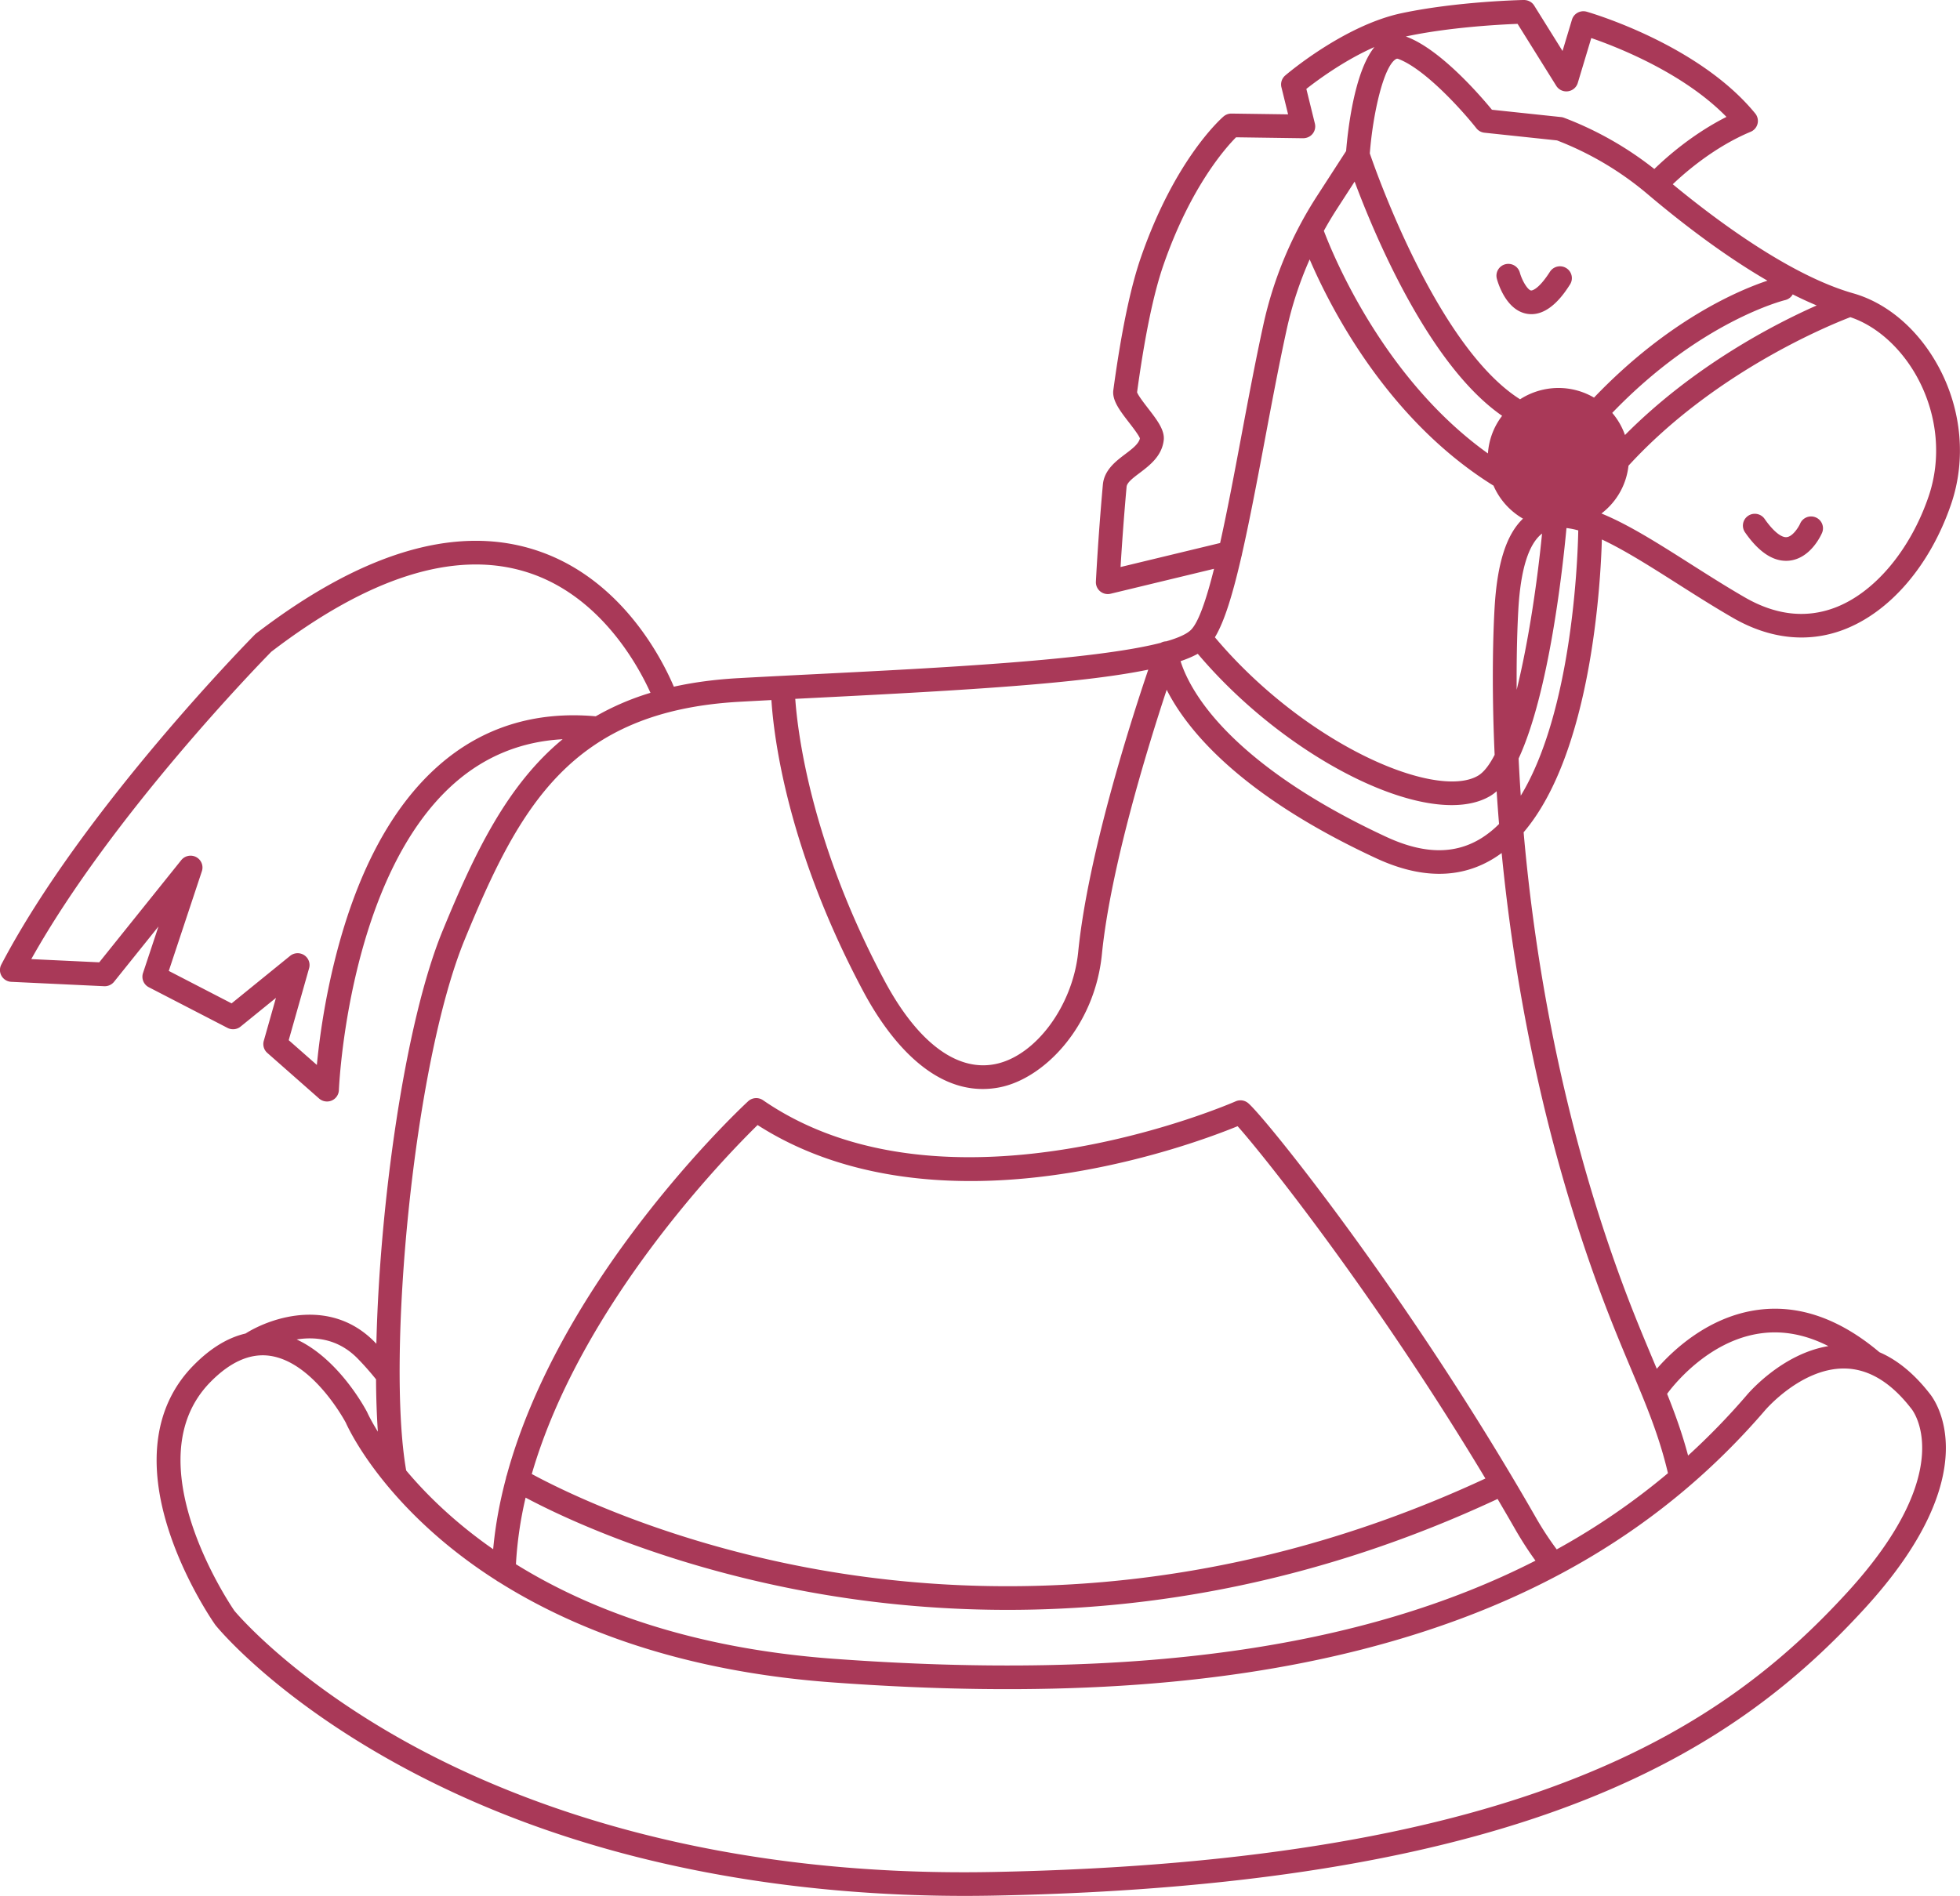 <svg xmlns="http://www.w3.org/2000/svg" width="185" height="179" viewBox="0 0 185 179"><g><g><path fill="#a93958" d="M58.813 117.58c5.869-8.106 11.563-13.387 11.803-13.608a1.13 1.13 0 0 1 1.404-.099c17.411 11.985 44.336.229 44.606.109a1.13 1.13 0 0 1 1.177.159c1.514 1.248 15.056 18.009 27.1 39.02a29.806 29.806 0 0 0 2.032 3.12 65.24 65.24 0 0 0 10.5-7.194c-.831-3.525-2.013-6.34-3.487-9.85-.89-2.123-1.9-4.529-2.98-7.456-5.544-15.045-8.1-29.668-9.23-41.246a10.6 10.6 0 0 1-.674.462c-3.169 1.992-6.929 2.004-11.175.032-12.976-6.024-17.902-12.216-19.768-15.907-1.785 5.405-5.3 16.795-6.115 24.969-.679 6.817-5.444 11.743-9.658 12.568a8.324 8.324 0 0 1-1.594.156c-5.48.001-9.355-5.628-11.261-9.2-7.199-13.486-8.46-24.077-8.681-27.52a885.62 885.62 0 0 0-2.988.16c-15.9.88-20.793 9.868-25.969 22.47-4.865 11.848-7.384 39.442-5.516 50.108 1.86 2.218 4.525 4.863 8.21 7.433.205-2.264.627-4.51 1.211-6.708.013-.095.038-.189.075-.28 2.292-8.406 6.943-16.125 10.978-21.698zm82.255-60.143c.238-4.214 1.1-6.959 2.684-8.47a6.674 6.674 0 0 1-2.787-3.124 1.142 1.142 0 0 1-.094-.052c-9.876-6.182-15.23-16.59-17.255-21.301a34.745 34.745 0 0 0-2.181 6.672c-.721 3.298-1.405 6.943-2.068 10.468-.788 4.198-1.477 7.771-2.139 10.685-.01.08-.027.158-.053.232-.824 3.588-1.61 6.15-2.503 7.621 3.77 4.494 8.762 8.493 13.81 11.048 4.785 2.421 9.005 3.199 11.016 2.025.554-.323 1.081-1.013 1.578-1.976-.314-6.937-.119-11.878-.008-13.828zm-29.636 4.986c.285.917.961 2.529 2.534 4.55 2.333 3 7.154 7.52 16.874 12.034 3.557 1.651 6.508 1.684 9.022.103a9.306 9.306 0 0 0 1.63-1.317c-.087-1.061-.163-2.092-.227-3.09a3.88 3.88 0 0 1-.63.462c-.986.577-2.214.847-3.614.847-6.569 0-16.926-5.957-23.967-14.286-.448.248-.99.48-1.622.697zM77.32 65.866l-2.257.114c.23 3.245 1.494 13.624 8.414 26.59 3.098 5.803 6.803 8.613 10.436 7.898 3.824-.747 7.348-5.502 7.856-10.597.915-9.175 4.985-21.844 6.613-26.648-6.293 1.298-17.072 1.94-31.062 2.643zm65.629 78.398c-.53-.924-1.063-1.84-1.596-2.744-17.064 7.968-32.984 10.472-46.246 10.472-7.322 0-13.832-.763-19.28-1.79-13.572-2.557-22.903-7.04-26.216-8.807a36.252 36.252 0 0 0-.913 6.287c6.754 4.194 16.423 7.93 29.983 8.927 28.187 2.07 49.852-.896 66.25-9.264-.66-.9-1.325-1.933-1.982-3.08zm-26.134-37.937c-2.023.83-8.006 3.104-15.593 4.355-11.87 1.956-22.118.413-29.714-4.463-3.106 3.041-16.698 17.019-21.314 32.945 2.643 1.437 12.206 6.25 26.148 8.863 14.925 2.799 38.038 3.565 63.862-8.438-10.406-17.325-20.955-30.544-23.39-33.262zM41.775 87.882c3.023-7.362 6.085-13.764 11.33-18.089-3.87.209-7.282 1.589-10.174 4.121-10.092 8.84-10.937 28.805-10.944 29.006a1.117 1.117 0 0 1-1.123 1.075c-.27 0-.536-.097-.746-.281l-4.885-4.304a1.111 1.111 0 0 1-.336-1.138l1.15-4.06-3.338 2.71a1.128 1.128 0 0 1-1.23.127l-7.433-3.842a1.114 1.114 0 0 1-.548-1.34l1.459-4.396-4.19 5.22c-.224.28-.575.437-.931.42l-8.769-.414a1.125 1.125 0 0 1-.921-.559 1.11 1.11 0 0 1-.023-1.07C7.85 76.321 23.9 60.072 24.06 59.91a1.09 1.09 0 0 1 .113-.1c9.804-7.52 18.54-10.215 25.97-8.002 8.324 2.477 12.304 10.306 13.46 13.025 1.853-.411 3.876-.684 6.095-.807 2.404-.134 4.932-.26 7.51-.39 11.302-.568 26.014-1.308 32.356-2.945a1.12 1.12 0 0 1 .512-.14c1.148-.33 1.963-.696 2.356-1.103l.012-.013c.716-.757 1.438-2.904 2.147-5.734l-9.764 2.356a1.13 1.13 0 0 1-.98-.224 1.116 1.116 0 0 1-.408-.914c.003-.04.195-4.003.658-9.16.124-1.384 1.229-2.218 2.115-2.888.652-.493 1.268-.959 1.383-1.484-.116-.314-.676-1.04-1.018-1.482-.87-1.128-1.623-2.104-1.491-3.077.74-5.466 1.614-9.676 2.596-12.512 3.234-9.342 7.625-13.164 7.81-13.323.204-.174.464-.27.733-.27h.015l5.341.074-.63-2.56c-.1-.407.039-.836.359-1.11.224-.193 5.574-4.733 10.979-5.88 5.23-1.11 11.288-1.243 11.543-1.248.41.004.768.193.977.528l2.675 4.287.89-2.957c.176-.586.797-.92 1.389-.752.429.123 10.58 3.094 15.907 9.606a1.11 1.11 0 0 1-.435 1.733c-3.345 1.401-6.056 3.722-7.347 4.951 4.137 3.418 11.092 8.603 17.016 10.293l.041.012c3.275.938 6.228 3.513 8.107 7.07 2.116 4.004 2.523 8.667 1.12 12.796-1.974 5.805-5.796 10.256-10.223 11.91-3.336 1.246-6.924.85-10.375-1.14-1.765-1.017-3.513-2.128-5.202-3.201-2.546-1.618-5.02-3.192-7.175-4.201-.121 4.21-1.004 20.172-7.386 27.644 1.023 11.674 3.514 26.822 9.268 42.436 1.061 2.881 2.062 5.262 2.943 7.363l.358.854c1.529-1.755 4.908-4.963 9.601-5.57 3.845-.5 7.68.852 11.419 4.007 1.702.734 3.29 2.042 4.746 3.914.47.574 5.615 7.447-6.16 20.298-11.759 12.832-30.72 26.085-82.203 27.09-.891.017-1.81.026-2.75.026-14.65 0-34.948-2.285-53.345-12.34-11.77-6.433-17.114-12.933-17.335-13.206l-.045-.06c-.11-.155-2.702-3.86-4.304-8.675-2.191-6.589-1.42-12.044 2.23-15.774 1.594-1.63 3.246-2.647 4.94-3.038 2.557-1.606 8.111-3.36 12.188.798l.163.168c.299-12.994 2.645-30.211 6.25-38.987zm101.537-30.32c-.073 1.29-.184 3.91-.156 7.56 1.125-4.569 1.95-10.21 2.395-14.747-1.273.984-2.025 3.397-2.24 7.188zm.23 17.56c1.813-2.984 3.236-7.225 4.196-12.571 1.08-6.015 1.214-11.489 1.23-12.474a7.113 7.113 0 0 0-1.112-.223c-.356 3.833-1.643 15.561-4.517 21.758.053 1.12.12 2.292.203 3.51zm15.792 62.302a65.13 65.13 0 0 0 5.54-5.707c.142-.169 3.314-3.903 7.702-4.627-2.115-1.077-4.225-1.486-6.304-1.215-5.166.667-8.597 5.277-8.918 5.723.769 1.924 1.432 3.766 1.98 5.826zm-124.682-4.1c.012.023.023.046.033.071.016.036.313.695.979 1.77a79.75 79.75 0 0 1-.17-4.937 26.467 26.467 0 0 0-1.742-1.97c-1.81-1.846-3.955-2.083-5.75-1.796 4.024 1.864 6.528 6.627 6.65 6.861zm107.13-94.066c-6.91-4.78-12.044-17.076-13.922-22.112l-1.655 2.558c-.442.684-.859 1.38-1.25 2.09.906 2.4 5.674 14.002 15.488 21.018a6.531 6.531 0 0 1 1.339-3.554zm5.623-2.622a6.654 6.654 0 0 1 3.051.903c7.061-7.384 13.75-10.168 16.37-11.04-4.161-2.414-8.193-5.53-11.322-8.178a29.84 29.84 0 0 0-8.543-5.065l-6.844-.726a1.125 1.125 0 0 1-.767-.423c-1.162-1.48-4.748-5.538-7.337-6.533-.14-.053-.193-.034-.278.019-1.149.724-2.149 5.13-2.442 8.89.692 2.02 6.472 18.341 14.183 23.215a6.707 6.707 0 0 1 3.929-1.062zm4.164 11.502c-.134.12-.272.235-.413.344 2.536 1.029 5.374 2.832 8.426 4.772 1.67 1.06 3.397 2.158 5.12 3.152 2.89 1.666 5.732 1.996 8.456.98 3.746-1.398 7.15-5.435 8.885-10.534 1.208-3.554.85-7.579-.98-11.045-1.508-2.854-3.885-5.02-6.414-5.861-2.044.783-12.871 5.21-20.941 14.025a6.553 6.553 0 0 1-2.14 4.167zm17.643-20.344a1.12 1.12 0 0 1-.722.54c-.102.025-7.971 1.977-16.314 10.648.521.613.932 1.32 1.202 2.09 6.496-6.543 14.098-10.463 18.096-12.234a35.218 35.218 0 0 1-2.262-1.044zM117.158 41.22c.665-3.54 1.353-7.2 2.081-10.53a36.862 36.862 0 0 1 5.076-12.191l2.742-4.24c.143-1.781.742-7.436 2.674-9.818-2.84 1.25-5.369 3.12-6.428 3.952l.806 3.276c.082.336.004.69-.213.96s-.536.415-.894.422l-6.333-.089c-.987.992-4.31 4.711-6.861 12.08-.93 2.682-1.764 6.717-2.482 11.993.11.314.685 1.059 1.035 1.513.854 1.107 1.591 2.064 1.48 3.016-.176 1.502-1.336 2.38-2.267 3.085-.619.466-1.202.907-1.238 1.309-.29 3.224-.473 5.975-.569 7.576l9.397-2.267c.69-3.097 1.36-6.67 1.994-10.047zm15.666-37.727c3.192 1.228 6.916 5.553 7.997 6.868l6.526.692c.097.01.192.033.284.068a32.124 32.124 0 0 1 8.518 4.835c1.172-1.141 3.626-3.31 6.808-4.919-4.042-4.148-10.288-6.592-12.76-7.444l-1.275 4.24c-.127.42-.49.728-.929.786a1.12 1.12 0 0 1-1.103-.519l-3.649-5.847c-1.686.064-6.421.316-10.483 1.178l-.068.015c.044.014.089.03.134.048zm11.723 26.168c-.122 0-.246-.01-.372-.028-1.976-.3-2.753-2.813-2.89-3.314a1.114 1.114 0 0 1 .793-1.368 1.127 1.127 0 0 1 1.376.784c.225.807.75 1.645 1.061 1.691-.002 0 .605.065 1.778-1.766a1.127 1.127 0 0 1 1.552-.343c.524.33.678 1.02.345 1.54-.458.716-1.796 2.804-3.643 2.804zm24.029 23.287c-1.326 0-2.626-.902-3.868-2.69a1.112 1.112 0 0 1 .287-1.553c.51-.35 1.21-.222 1.563.286.786 1.131 1.565 1.78 2.086 1.722.572-.057 1.129-.956 1.267-1.276.243-.567.903-.83 1.474-.588s.836.898.592 1.464c-.106.247-1.096 2.421-3.108 2.622-.098.01-.195.013-.293.013zm-119.094.995c-6.676-1.979-14.708.573-23.873 7.589-.973.989-15.052 15.422-22.655 29.02l6.414.303 7.74-9.647a1.13 1.13 0 0 1 1.414-.287c.478.258.703.819.533 1.332l-3.124 9.413 5.929 3.065 5.523-4.485a1.13 1.13 0 0 1 1.326-.07c.41.267.6.767.466 1.236l-1.924 6.793 2.657 2.34c.202-2.119.64-5.51 1.561-9.353 2.058-8.58 5.415-14.957 9.976-18.95 4.077-3.571 9.046-5.123 14.768-4.616l.016.002a24.694 24.694 0 0 1 5.168-2.217c-1.192-2.64-4.853-9.375-11.915-11.468zm-27.356 98.136c.394.47 5.72 6.673 16.762 12.686 10.552 5.744 28.638 12.485 54.851 11.973 50.63-.987 69.148-13.88 80.585-26.36 10.728-11.708 6.137-17.317 6.09-17.372a1.058 1.058 0 0 1-.038-.046c-1.897-2.448-3.99-3.712-6.219-3.755a4.736 4.736 0 0 0-.124-.002c-4.068 0-7.409 3.916-7.442 3.956-9.527 11.086-21.975 18.468-38.06 22.576-13.866 3.542-30.228 4.557-50.015 3.1-14.55-1.068-24.694-5.229-31.455-9.49a1.122 1.122 0 0 1-.227-.144 47.115 47.115 0 0 1-4.875-3.556c-6.625-5.534-9.061-10.743-9.32-11.327-.232-.432-3.157-5.722-7.145-6.31-1.87-.273-3.765.564-5.649 2.489-7.246 7.408 1.764 20.827 2.281 21.582z"/></g></g></svg>